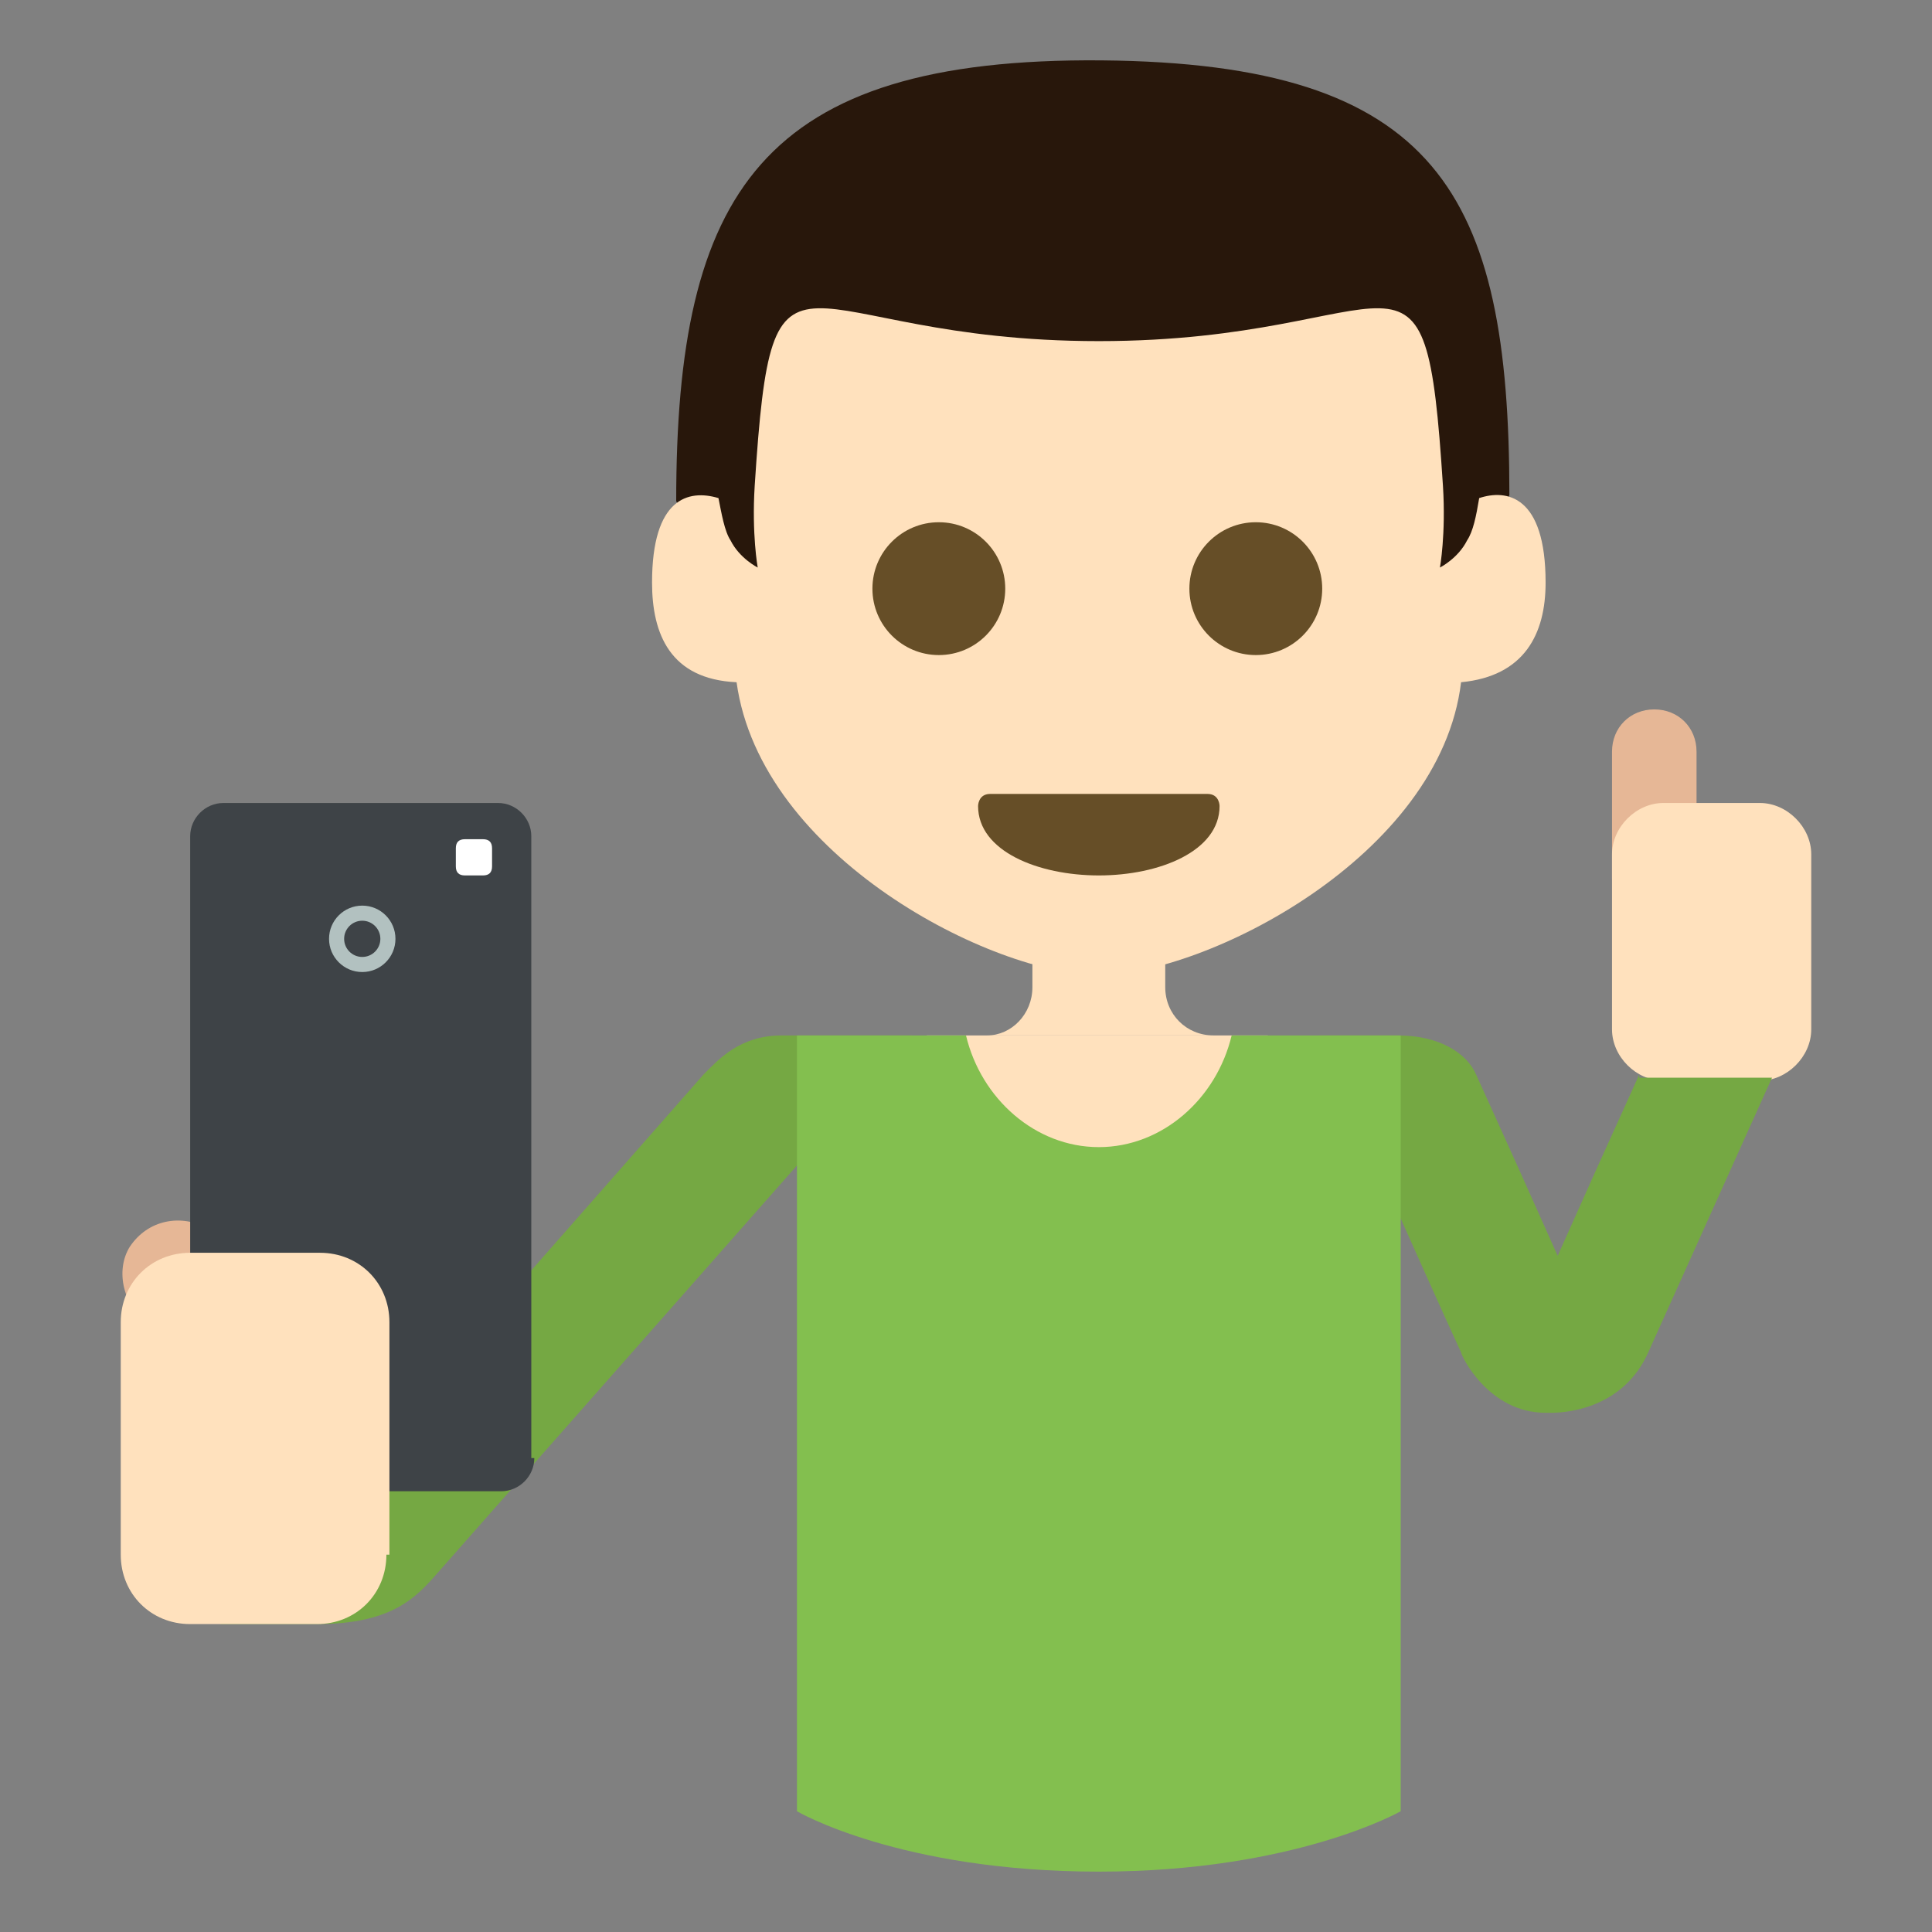 <svg xmlns="http://www.w3.org/2000/svg" viewBox="0 0 64 64" enable-background="new 0 0 64 64"><rect x="0" y="0" width="64" height="64" fill="#808080" stroke="none"/><g fill="#ffe1bd"><path d="m38.6 32.7v-1.6h-4.4v1.6c0 .9-.7 1.6-1.5 1.6h7.5c-.9 0-1.6-.7-1.6-1.6"/><path d="m30.7 34.3h11.3v5.1h-11.3z"/></g><path d="m25.9 34.3c-1.4 0-2.1.8-2.6 1.3-16 18.2-16 18.2-16 18.2h3.2c2.5 0 3.3-.9 4-1.7 15.7-17.8 15.7-17.8 15.7-17.8h-4.3" fill="#75a843"/><path d="m4.9 43.8l4.8 2.9c.9.5 2 .3 2.6-.6.6-.8.3-2-.6-2.5l-4.8-2.9c-.9-.5-2-.3-2.6.6-.5.8-.2 2 .6 2.5" fill="#e6b796"/><path d="m17.7 48.3c0 .6-.5 1.1-1.1 1.1h-9.2c-.6 0-1.1-.5-1.1-1.1v-20.6c0-.6.5-1.1 1.1-1.1h9.1c.6 0 1.1.5 1.1 1.1v20.6z" fill="#3e4347"/><circle cx="12" cy="31.1" r="1.1" fill="#b2c1c0"/><circle cx="12" cy="31.1" r=".6" fill="#3e4347"/><path d="m12.8 51.5c0 1.3-1 2.3-2.3 2.3h-4.2c-1.3 0-2.3-1-2.3-2.3v-7.7c0-1.3 1-2.3 2.3-2.3h4.3c1.3 0 2.3 1 2.3 2.3v7.7z" fill="#ffe1bd"/><path d="m53.4 24.9v4.2c0 .8.6 1.4 1.4 1.4.8 0 1.4-.6 1.4-1.4v-4.2c0-.8-.6-1.4-1.4-1.4-.8 0-1.4.6-1.4 1.4" fill="#e6b796"/><path d="m60 34.1c0 .9-.8 1.7-1.7 1.7h-3.2c-.9 0-1.7-.8-1.7-1.7v-5.8c0-.9.8-1.7 1.7-1.7h3.2c.9 0 1.7.8 1.7 1.7v5.8" fill="#ffe1bd"/><path d="m16.3 28.7c0 .2-.1.3-.3.3h-.6c-.2 0-.3-.1-.3-.3v-.6c0-.2.1-.3.3-.3h.6c.2 0 .3.1.3.3 0 .1 0 .6 0 .6" fill="#fff"/><path d="m54.3 35.6c-1 2.2-1.9 4.2-2.7 6-.8-1.8-1.7-3.8-2.7-6-.3-.7-1.2-1.3-2.6-1.3h-2.6c0 0 3.5 7.9 4.7 10.5 0 .1.9 2 2.8 2h.2c.6 0 2.4-.2 3.2-2l4.1-9.1h-4.4z" fill="#75a843"/><path d="m46.4 34.3h-5.6c-.5 2.1-2.3 3.7-4.4 3.7-2.1 0-3.9-1.6-4.4-3.7h-5.6v25.7c0 0 3.4 2 10 2 6.5 0 10-2 10-2v-25.7" fill="#83bf4f"/><path d="m22.4 16.6l1.4 2.6h25.1l1.1-2.8c0-10-2.4-14.3-13.5-14.4-11.3-.1-14.1 4.4-14.1 14.6" fill="#28170b"/><path d="m49 16.5c-.1.6-.2 1.1-.4 1.4-.3.6-.9.9-.9.9s.2-1.1.1-2.7c-.6-9.3-1.2-4.8-11.4-4.8-10.2 0-10.8-4.5-11.4 4.8-.1 1.6.1 2.7.1 2.7s-.6-.3-.9-.9c-.2-.3-.3-.9-.4-1.4-1-.3-2.2 0-2.2 2.8 0 1.7.6 3.2 2.8 3.3.8 5.8 8.5 9.7 12 9.7 3.5 0 11.3-3.9 12-9.7 2.1-.2 2.8-1.6 2.8-3.3 0-2.9-1.3-3.1-2.2-2.8" fill="#ffe1bd"/><g fill="#664e27"><circle cx="31.1" cy="19.5" r="2.2"/><circle cx="41.6" cy="19.5" r="2.2"/><path d="m40.4 26.7c0 1.5-2 2.3-4 2.3-2 0-4-.8-4-2.3 0 0 0-.4.4-.4 1.8 0 5.4 0 7.2 0 .4 0 .4.4.4.4"/></g></svg>
